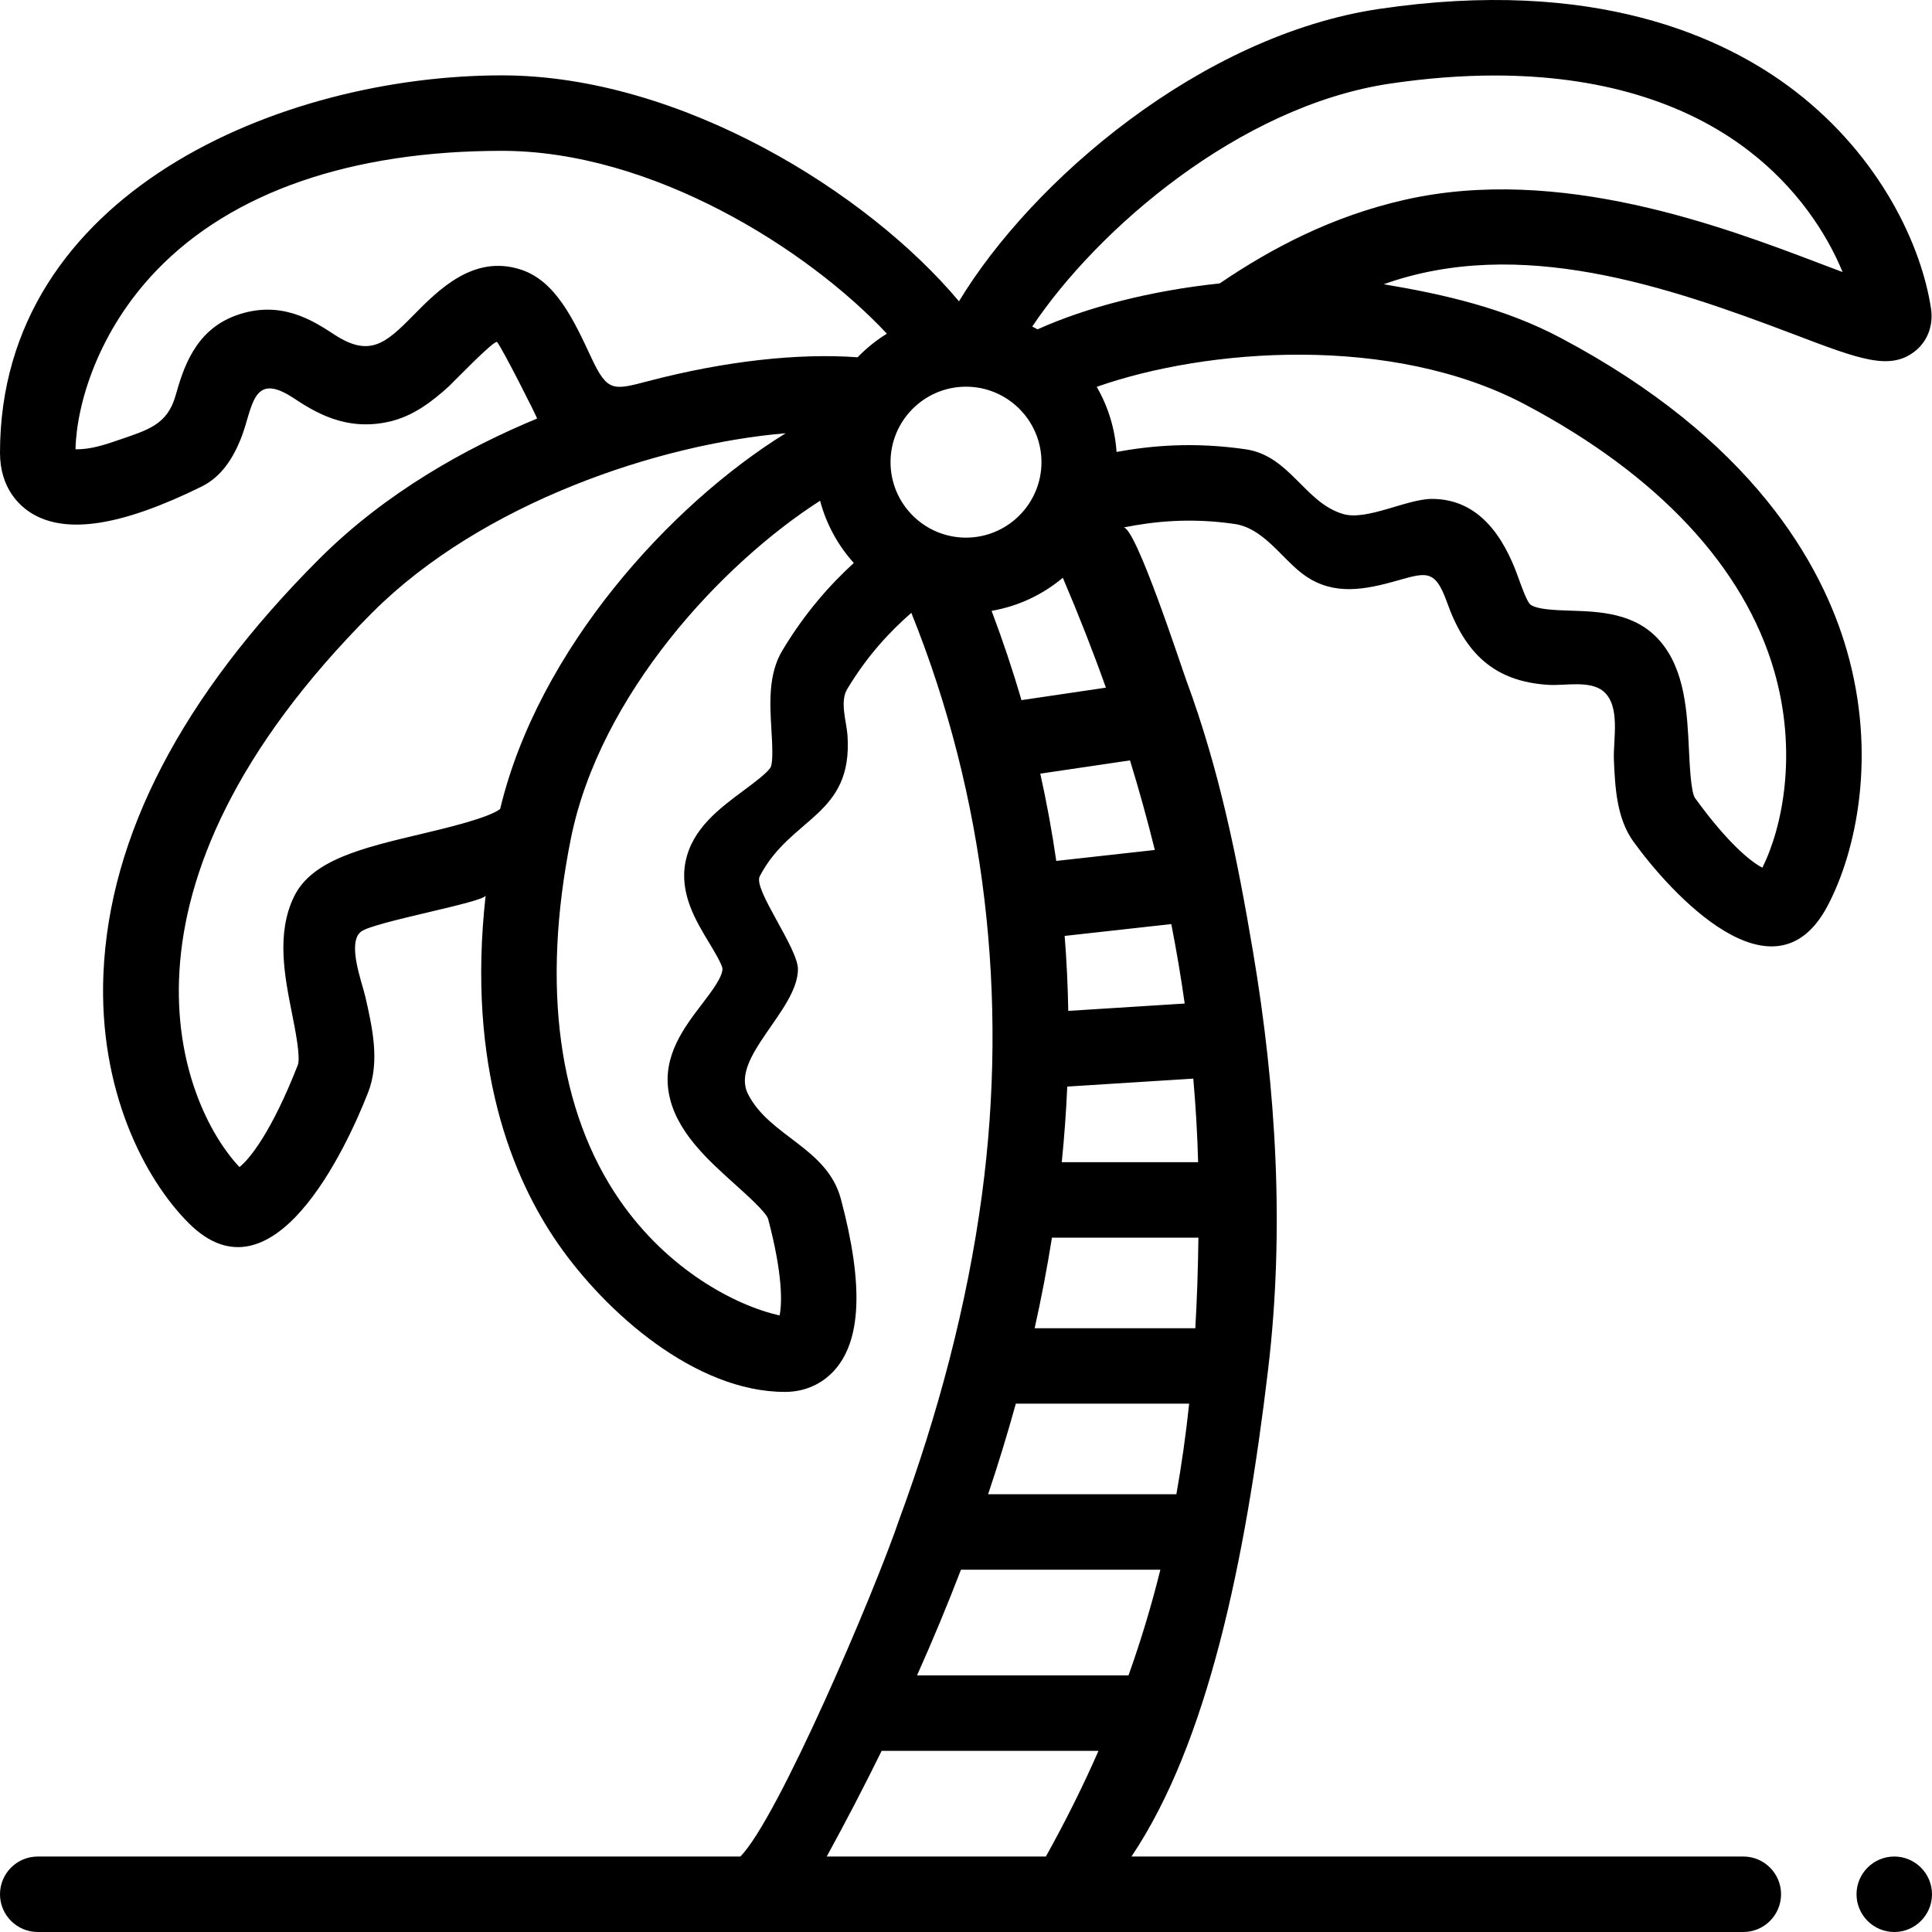 <?xml version="1.0" encoding="iso-8859-1"?>
<!-- Generator: Adobe Illustrator 19.0.0, SVG Export Plug-In . SVG Version: 6.00 Build 0)  -->
<svg version="1.1" id="Capa_1" xmlns="http://www.w3.org/2000/svg" xmlns:xlink="http://www.w3.org/1999/xlink" x="0px" y="0px"
	 viewBox="0 0 512.001 512.001" style="enable-background:new 0 0 512.001 512.001;" xml:space="preserve">
<g>
	<g>
		<path d="M502,491.999c-5.51,0-10,4.48-10,10.001c0,5.51,4.49,10.001,10,10.001s10-4.49,10-10.001
			C512,496.479,507.51,491.999,502,491.999z"/>
	</g>
</g>
<g>
	<g>
		<path d="M511.744,81.844c-2.412-16.32-13.133-40.038-35.992-57.66C456.823,9.594,422.34-6.037,365.555,2.355
			c-47.193,6.974-92.036,45.451-111.419,77.502C230.116,51.12,180.433,19.972,133,19.972c-58.458,0-133,31.114-133,100.006
			c0,9.433,5.19,14.069,8.284,15.993c9.196,5.719,23.961,3.42,45.14-7.024c5.251-2.59,8.329-7.482,10.434-12.755
			c3.167-7.935,2.8-17.979,13.783-10.794c5.504,3.602,13.821,9.042,25.608,6.323c6.153-1.42,11.195-5.216,15.77-9.395
			c0.928-0.848,12.038-12.402,12.709-11.679c1.206,1.301,10.788,20.201,10.596,20.281c-18.594,7.695-40.034,19.502-57.747,37.216
			c-36.373,36.375-55.606,73.349-57.167,109.894c-1.314,30.759,10.812,54.316,22.599,66.104
			c22.247,22.25,41.764-19.874,47.522-34.562c3.209-8.187,1.156-17.277-0.732-25.517c-0.829-3.616-4.928-14.264-1.109-17.179
			c3.397-2.593,32.813-7.795,33.012-9.582c-5.06,45.373,7.119,74.867,19.122,92.209c12.655,18.285,36.44,39.361,60.192,39.361
			c6.619,0,10.787-3.24,12.852-5.438c7.415-7.892,8.066-22.821,1.991-45.641c-3.652-13.716-18.961-16.578-24.643-27.895
			c-4.81-9.587,13.167-22.115,13.248-33.011c0.042-5.642-11.914-21.199-10.132-24.643c8.18-15.811,24.717-15.916,23.265-37.349
			c-0.246-3.624-2.103-8.923-0.077-12.286c5.374-8.922,11.306-15.234,16.992-20.198c19.702,48.884,25.705,102.074,18.711,154.253
			c-3.923,29.272-11.677,58.191-21.868,85.878c-6.515,19.198-32.251,79.549-42.161,89.459H10c-5.51,0-10,4.48-10,10.001
			C0,507.51,4.49,512,10,512h452c5.51,0,10-4.49,10-10.001c0-5.521-4.49-10.001-10-10.001H299.852
			C320,461.985,330,413.985,336.078,362.792c4.361-36.731,2.147-74.051-4.011-110.557c-4.191-24.844-8.941-48.311-17.686-71.948
			c-1.277-3.452-13.533-41.122-16.694-40.49c8.108-1.621,17.687-2.641,29.448-0.951c7.394,1.063,12.047,8.418,17.464,12.771
			c7.425,5.967,15.351,5.082,24.215,2.654c9.028-2.472,11.33-3.975,14.691,5.434c4.758,13.322,12.402,20.977,27.023,21.801
			c4.158,0.234,10.851-1.248,14.356,1.676c4.685,3.908,2.582,12.818,2.814,18.222c0.314,7.312,0.743,15.499,5.188,21.649
			c9.788,13.542,37.252,43.823,51.414,17.062c7.715-14.583,13.112-40.047,5.117-67.781c-6.62-22.964-25.161-55.974-75.897-82.826
			c-14.719-7.79-30.537-11.453-46.824-14.181c35.972-12.827,74.857,0.409,108.799,13.312c17.485,6.647,25.466,9.682,32.092,4.357
			C510.836,90.385,512.39,86.215,511.744,81.844z M111.411,221.066c-15.426,3.662-28.749,6.826-33.477,16.52
			c-4.771,9.782-2.516,21.12-0.525,31.125c0.858,4.316,2.296,11.54,1.501,13.568c-6.961,17.759-12.781,24.911-15.449,27.006
			c-15.733-16.689-38.418-73.32,35.259-147.001c28.998-29,75.852-44.638,109.493-47.468c-30.677,18.951-65.593,57.39-75.669,99.575
			C129.417,216.786,118.234,219.447,111.411,221.066z M207.329,172.386c-3.775,6.283-3.308,14.099-2.895,20.996
			c0.198,3.311,0.498,8.313-0.169,9.879c-0.69,1.409-4.762,4.43-7.195,6.234c-6.394,4.741-13.64,10.116-15.396,18.868
			c-1.676,8.356,2.707,15.616,6.229,21.45c1.287,2.131,3.439,5.698,3.563,6.923c-0.017,2.263-2.937,6.087-5.513,9.461
			c-4.646,6.085-10.428,13.659-8.728,23.399c1.755,10.055,10.14,17.594,17.539,24.245c3.025,2.72,8.089,7.272,8.77,9.095
			c3.932,14.767,3.742,22.585,3.057,25.67c-11.803-2.653-29.598-12.098-42.321-30.481c-16.341-23.611-20.833-56.758-12.989-95.86
			c7.657-38.174,40.031-72.9,66.052-89.559c1.646,6.217,4.753,11.844,8.932,16.49C220.009,154.924,213.397,162.287,207.329,172.386z
			 M227.272,94.684c-15.553-1.149-35.038,0.961-55.329,6.278c-9.49,2.486-10.948,3.025-15.315-6.345
			c-4.604-9.879-9.365-20.095-18.466-23.129c-12.602-4.197-21.948,5.294-28.774,12.228c-7.233,7.349-11.498,11.027-20.797,4.944
			c-5.659-3.702-14.208-9.297-25.955-5.101C51.49,87.54,48.49,97.992,46.506,104.91c-2.201,7.673-7.393,9.037-14.63,11.549
			c-3.726,1.293-7.857,2.714-11.865,2.595c0.281-12.094,6.04-31.401,21.562-47.491C61.506,50.897,93.122,39.973,133,39.973
			c39.695,0,80.931,25.9,102.034,48.456C232.19,90.187,229.586,92.293,227.272,94.684z M236,122.478
			c0-11.029,8.972-20.001,20-20.001s20,8.972,20,20.001c0,11.029-8.972,20.001-20,20.001S236,133.507,236,122.478z M262.786,161.88
			c7.105-1.221,13.571-4.313,18.874-8.763c4.16,9.735,7.98,19.456,11.416,29.12l-22.38,3.306
			C268.388,177.615,265.743,169.719,262.786,161.88z M277.173,491.999h-58.08c5.167-9.436,10.031-18.799,14.548-28.002h57.471
			C287.012,473.341,282.396,482.612,277.173,491.999z M299.065,443.996h-56.042c4.208-9.414,8.102-18.778,11.64-28.002h52.844
			C305.152,425.51,302.356,434.779,299.065,443.996z M311.751,395.993h-49.894c2.707-8.066,5.162-16.089,7.344-24.001h45.941
			C314.259,380.278,313.136,388.231,311.751,395.993z M316.772,351.991h-42.579c1.794-8.043,3.326-16.065,4.583-24.001h38.818
			C317.487,336.42,317.214,344.373,316.772,351.991z M316.237,285.845c0.654,7.434,1.082,14.837,1.28,22.144h-36.138
			c0.681-6.708,1.167-13.401,1.456-20.034L316.237,285.845z M313.957,265.948l-30.857,1.949c-0.115-6.668-0.434-13.305-0.954-19.867
			l28.259-3.14C311.781,251.908,312.968,258.944,313.957,265.948z M299.462,201.512c2.434,7.923,4.634,15.858,6.583,23.739
			l-26.122,2.903c-1.12-7.746-2.537-15.475-4.237-23.129l0.099-0.015L299.462,201.512z M404.163,107.188
			c35.247,18.653,58.082,43.097,66.035,70.688c6.194,21.48,2.255,41.239-3.154,52.061c-2.822-1.418-8.991-6.206-17.907-18.538
			c-1.024-1.745-1.348-8.547-1.542-12.611c-0.473-9.937-1.009-21.2-7.687-28.92c-6.469-7.477-15.993-7.788-23.645-8.038
			c-4.243-0.138-9.051-0.295-10.759-1.664c-0.927-0.919-2.327-4.839-3.164-7.183c-3.817-10.684-10.388-20.767-22.865-20.767
			c-6.676,0-17.213,5.851-23.53,4.002c-10.206-2.988-14.105-15.459-25.866-17.158c-13.698-1.979-24.936-0.989-34.182,0.71
			c-0.42-6.252-2.283-12.112-5.258-17.255C319.766,92.276,368.812,88.478,404.163,107.188z M482.603,69.943
			C456.711,60.1,413.376,43.621,372.26,52.951c-19.273,4.372-35.285,12.821-49.029,22.157c-18.354,1.935-35.259,6.324-48.259,12.164
			c-0.466-0.252-0.939-0.492-1.415-0.726c17.122-25.645,54.851-58.484,94.922-64.405c9.638-1.424,18.879-2.131,27.681-2.131
			c27.222,0,50.197,6.769,67.382,20.016c12.551,9.674,20.485,21.664,24.771,32.073C486.393,71.384,484.435,70.64,482.603,69.943z"/>
	</g>
</g>
<g>
</g>
<g>
</g>
<g>
</g>
<g>
</g>
<g>
</g>
<g>
</g>
<g>
</g>
<g>
</g>
<g>
</g>
<g>
</g>
<g>
</g>
<g>
</g>
<g>
</g>
<g>
</g>
<g>
</g>
</svg>
